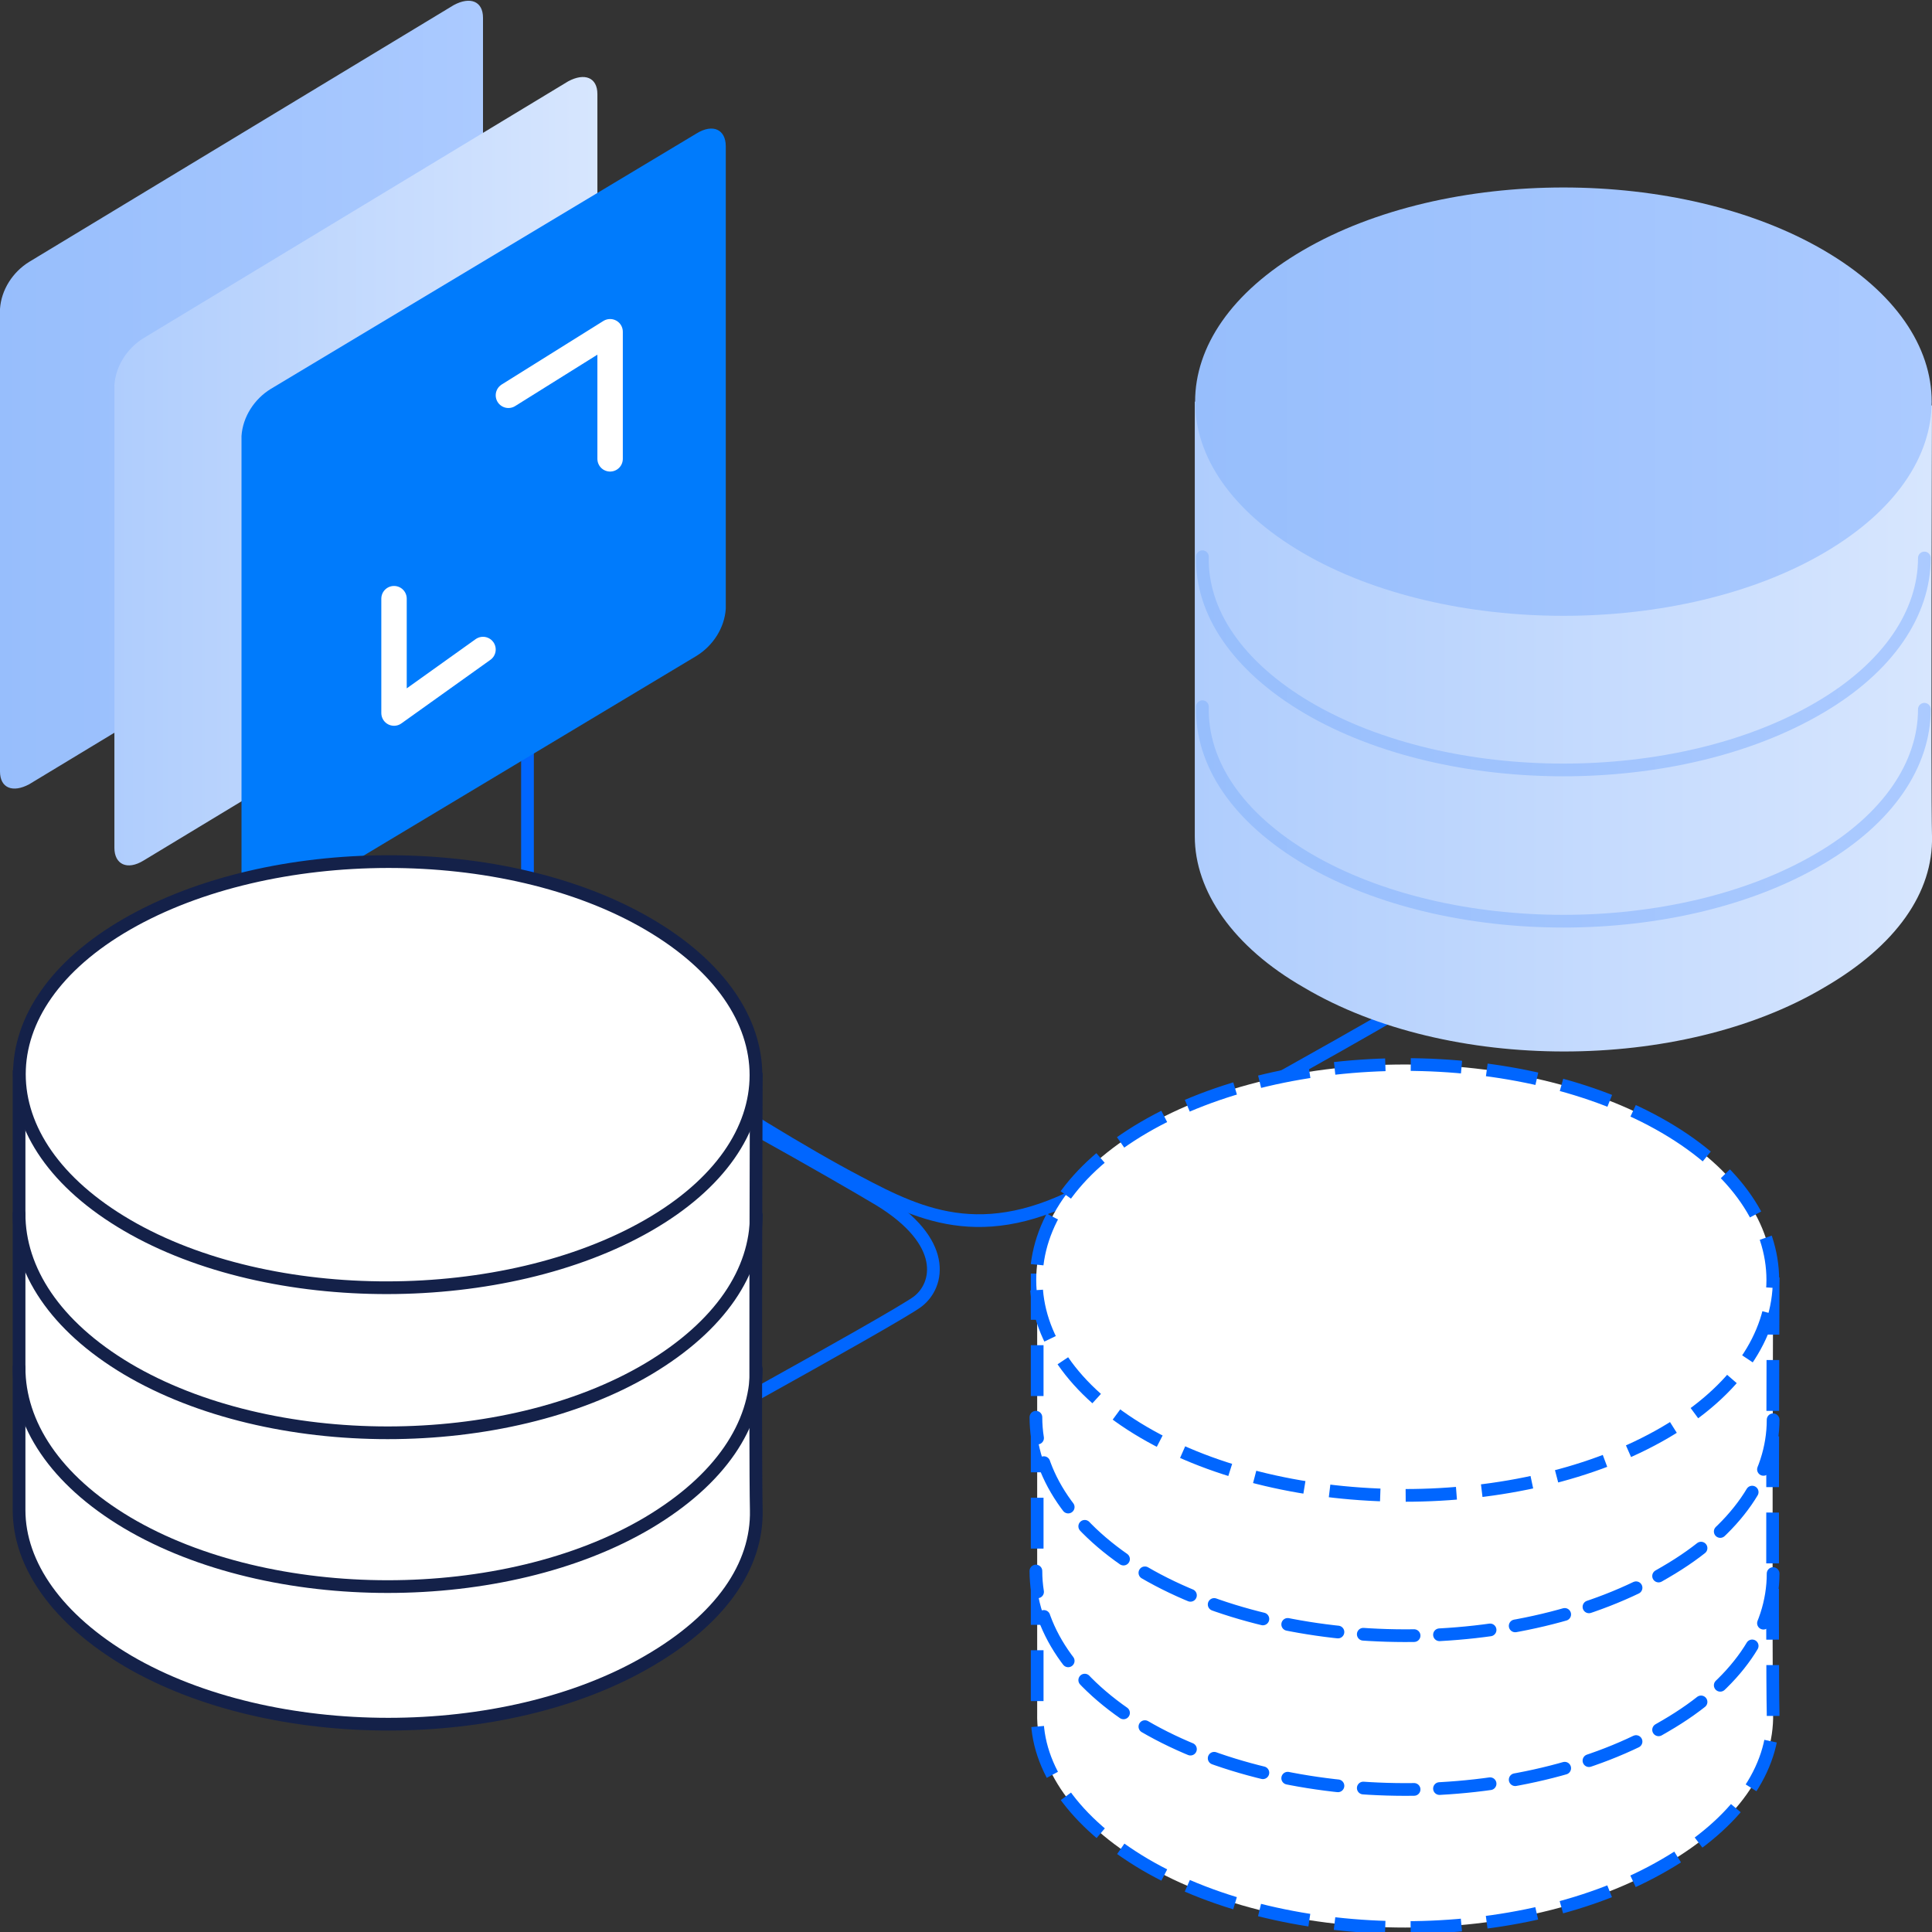 <?xml version="1.0" encoding="utf-8"?>
<!-- Generator: Adobe Illustrator 25.0.0, SVG Export Plug-In . SVG Version: 6.00 Build 0)  -->
<svg version="1.1" id="resources-efficient" xmlns="http://www.w3.org/2000/svg" xmlns:xlink="http://www.w3.org/1999/xlink"
	 x="0px" y="0px" viewBox="0 0 152 152" enable-background="new 0 0 152 152" xml:space="preserve">
<rect x="0" y="0" width="152" height="152" fill="#333333" stroke="none"/>
<g id="lines">
	<path id="Kształt_1002_1_" fill="none" stroke="#0066FF" d="M41.5,49v25.5c0.1,1.5,1,2.9,2.3,3.7c0,0,15.1,10.3,23.7,14.8
		c5.1,2.7,10.3,5.2,19,0c13-7.7,20.7-11.6,26-15"/>
	<path id="Kształt_1554_2_" fill="none" stroke="#0066FF" d="M47.7,116.2c0,0,22.8-12.5,24.5-13.8s2.4-4.7-3-8
		c-1.5-0.9-5.3-3.1-9.8-5.6"/>
</g>
<g id="apps">
	
		<linearGradient id="Prostokąt_zaokrąglony_998_kopia-2_1_" gradientUnits="userSpaceOnUse" x1="0" y1="120.84" x2="38" y2="120.84" gradientTransform="matrix(1 0 0 -1 0 151.89)">
		<stop  offset="0" style="stop-color:#97BEFC"/>
		<stop  offset="1" style="stop-color:#ABCAFF"/>
	</linearGradient>
	
		<path id="Prostokąt_zaokrąglony_998_kopia-2" fill-rule="evenodd" clip-rule="evenodd" fill="url(#Prostokąt_zaokrąglony_998_kopia-2_1_)" d="
		M2.3,20.6L35.7,0.4C37-0.3,38,0.1,38,1.4v36.4c-0.1,1.5-1,2.9-2.3,3.7L2.3,61.7C1,62.4,0,62,0,60.7V24.3C0.1,22.8,1,21.4,2.3,20.6z
		"/>
	
		<linearGradient id="Prostokąt_zaokrąglony_998_kopia-3_1_" gradientUnits="userSpaceOnUse" x1="9" y1="114.817" x2="47" y2="114.817" gradientTransform="matrix(1 0 0 -1 0 151.89)">
		<stop  offset="0" style="stop-color:#AFCDFD"/>
		<stop  offset="1" style="stop-color:#D7E6FE"/>
	</linearGradient>
	
		<path id="Prostokąt_zaokrąglony_998_kopia-3" fill-rule="evenodd" clip-rule="evenodd" fill="url(#Prostokąt_zaokrąglony_998_kopia-3_1_)" d="
		M11.3,26.6L44.7,6.4C46,5.7,47,6.1,47,7.4v36.4c-0.1,1.5-1,2.9-2.3,3.7L11.3,67.7C10,68.5,9,68,9,66.7V30.3
		C9.1,28.8,10,27.4,11.3,26.6z"/>
	<path id="Prostokąt_zaokrąglony_998_kopia-4" fill-rule="evenodd" clip-rule="evenodd" fill="#007BFC" d="M21.3,30.6l33.5-20.1
		c1.3-0.8,2.3-0.3,2.3,1v36.4c-0.1,1.5-1,2.9-2.3,3.7L21.3,71.7C20,72.4,19,72,19,70.7V34.3C19.1,32.8,20,31.4,21.3,30.6z"/>
	<path id="Kształt_1253" fill="none" stroke="#FFFFFF" stroke-width="2" stroke-linecap="round" stroke-linejoin="round" d="
		M40,31.1l8-5v10"/>
	<path id="Kształt_1253_kopia" fill="none" stroke="#FFFFFF" stroke-width="2" stroke-linecap="round" stroke-linejoin="round" d="
		M38,51.1l-7,5v-9"/>
</g>
<g id="kubernetes-3">
	
		<linearGradient id="Elipsa_1_1_" gradientUnits="userSpaceOnUse" x1="94" y1="94.727" x2="152.002" y2="94.727" gradientTransform="matrix(1 0 0 -1 0 151.89)">
		<stop  offset="0" style="stop-color:#AFCDFD"/>
		<stop  offset="1" style="stop-color:#D7E6FE"/>
	</linearGradient>
	<path id="Elipsa_1" fill-rule="evenodd" clip-rule="evenodd" fill="url(#Elipsa_1_1_)" d="M152,31.9c0,0-0.1,29.6,0,33.9
		c0.1,4.4-2.8,8.6-8.5,11.9c-11.3,6.7-29.6,6.7-40.9,0C97,74.5,94,70.1,94,65.8c0-4.5,0-34.2,0-34.2L152,31.9z"/>
	<g transform="translate(-1118 -1912)">
		<path id="Elipsa_1-2" fill="none" d="M1269.4,1966.8c0,4.3-2.8,8.6-8.3,11.8c-11.1,6.5-29.1,6.5-40.2,0c-5.6-3.3-8.4-7.6-8.3-12"
			/>
	</g>
	<g transform="translate(-1118 -1912)">
		
			<linearGradient id="Elipsa_1-2_2_" gradientUnits="userSpaceOnUse" x1="2330.097" y1="87.811" x2="2387.9" y2="87.811" gradientTransform="matrix(1 0 0 -1 -1118 2063.89)">
			<stop  offset="0" style="stop-color:#97BEFC"/>
			<stop  offset="1" style="stop-color:#ABCAFF"/>
		</linearGradient>
		<path id="Elipsa_1-2_1_" fill="none" stroke="url(#Elipsa_1-2_2_)" stroke-linecap="round" stroke-miterlimit="10" d="
			M1269.4,1967.8c0,4.3-2.8,8.6-8.3,11.8c-11.1,6.5-29.1,6.5-40.2,0c-5.6-3.3-8.4-7.6-8.3-12"/>
	</g>
	<g transform="translate(-1118 -1912)">
		<path id="Elipsa_1-3" fill="none" d="M1269.4,1954.9c0,4.3-2.8,8.6-8.3,11.8c-11.1,6.5-29.1,6.5-40.2,0c-5.6-3.3-8.4-7.6-8.3-11.9
			"/>
	</g>
	<g transform="translate(-1118 -1912)">
		
			<linearGradient id="Elipsa_1-3_2_" gradientUnits="userSpaceOnUse" x1="2330.097" y1="99.661" x2="2387.9" y2="99.661" gradientTransform="matrix(1 0 0 -1 -1118 2063.89)">
			<stop  offset="0" style="stop-color:#97BEFC"/>
			<stop  offset="1" style="stop-color:#ABCAFF"/>
		</linearGradient>
		<path id="Elipsa_1-3_1_" fill="none" stroke="url(#Elipsa_1-3_2_)" stroke-linecap="round" stroke-miterlimit="10" d="
			M1269.4,1955.9c0,4.3-2.8,8.6-8.3,11.8c-11.1,6.5-29.1,6.5-40.2,0c-5.6-3.3-8.4-7.6-8.3-11.9"/>
	</g>
	
		<linearGradient id="Elipsa_1-4_1_" gradientUnits="userSpaceOnUse" x1="94.025" y1="120.29" x2="151.975" y2="120.29" gradientTransform="matrix(1 0 0 -1 0 151.89)">
		<stop  offset="0" style="stop-color:#97BEFC"/>
		<stop  offset="1" style="stop-color:#ABCAFF"/>
	</linearGradient>
	<path id="Elipsa_1-4" fill-rule="evenodd" clip-rule="evenodd" fill="url(#Elipsa_1-4_1_)" d="M143.5,19.7
		c11.3,6.6,11.3,17.2,0,23.8s-29.7,6.6-41,0s-11.3-17.2,0-23.8S132.2,13.1,143.5,19.7z"/>
</g>
<g id="kubernetes-2">
	<path id="Elipsa_1-5" fill-rule="evenodd" clip-rule="evenodd" fill="#FFFFFF" stroke="#0066FF" stroke-dasharray="4,2" d="
		M139.5,101c0,0-0.1,29.5,0,33.8c0.1,4.4-2.8,8.6-8.5,11.9c-11.3,6.6-29.6,6.6-40.9,0c-5.6-3.3-8.6-7.6-8.5-11.9
		c0-4.5,0-34.1,0-34.1L139.5,101z"/>
	
		<path id="Elipsa_1-6" fill-rule="evenodd" clip-rule="evenodd" fill="#FFFFFF" stroke="#0066FF" stroke-linecap="round" stroke-linejoin="round" stroke-dasharray="4,2" d="
		M139.5,123.8c0,4.4-2.8,8.7-8.5,12c-11.3,6.7-29.7,6.6-41,0c-5.7-3.4-8.5-7.8-8.5-12.2"/>
	
		<path id="Elipsa_1-7" fill-rule="evenodd" clip-rule="evenodd" fill="#FFFFFF" stroke="#0066FF" stroke-linecap="round" stroke-linejoin="round" stroke-dasharray="4,2" d="
		M139.5,111.7c0,4.4-2.8,8.7-8.5,12c-11.3,6.7-29.7,6.6-41,0c-5.7-3.4-8.5-7.8-8.5-12.2"/>
	<path id="Elipsa_1-8" fill-rule="evenodd" clip-rule="evenodd" fill="#FFFFFF" stroke="#0066FF" stroke-dasharray="4,2" d="
		M131,88.7c11.3,6.6,11.3,17.4,0,24s-29.7,6.6-41,0s-11.3-17.4,0-24S119.7,82.1,131,88.7z"/>
</g>
<g id="kubernetes-1">
	<path id="Elipsa_1-9" fill-rule="evenodd" clip-rule="evenodd" fill="#FFFFFF" stroke="#142149" d="M59.5,84.9c0,0-0.1,29.5,0,33.9
		s-2.8,8.6-8.5,11.9c-11.3,6.6-29.6,6.6-40.9,0c-5.6-3.3-8.6-7.6-8.6-11.9c0-4.5,0-34.1,0-34.1L59.5,84.9z"/>
	<path id="Elipsa_1-10" fill="none" stroke="#142149" stroke-linecap="round" stroke-linejoin="round" d="M59.5,107.7
		c0,4.4-2.8,8.7-8.5,12.1c-11.3,6.7-29.7,6.7-41,0c-5.7-3.4-8.5-7.8-8.5-12.2"/>
	<path id="Elipsa_1-11" fill="none" stroke="#142149" stroke-linecap="round" stroke-linejoin="round" d="M59.5,95.6
		c0,4.4-2.8,8.7-8.5,12.1c-11.3,6.7-29.7,6.7-41,0c-5.7-3.4-8.5-7.8-8.5-12.2"/>
	<path id="Elipsa_1-12" fill-rule="evenodd" clip-rule="evenodd" fill="#FFFFFF" stroke="#142149" d="M51,72.7
		c11.3,6.6,11.3,17.2,0,23.7s-29.7,6.6-41,0s-11.3-17.2,0-23.7S39.7,66.1,51,72.7z"/>
</g>
</svg>
